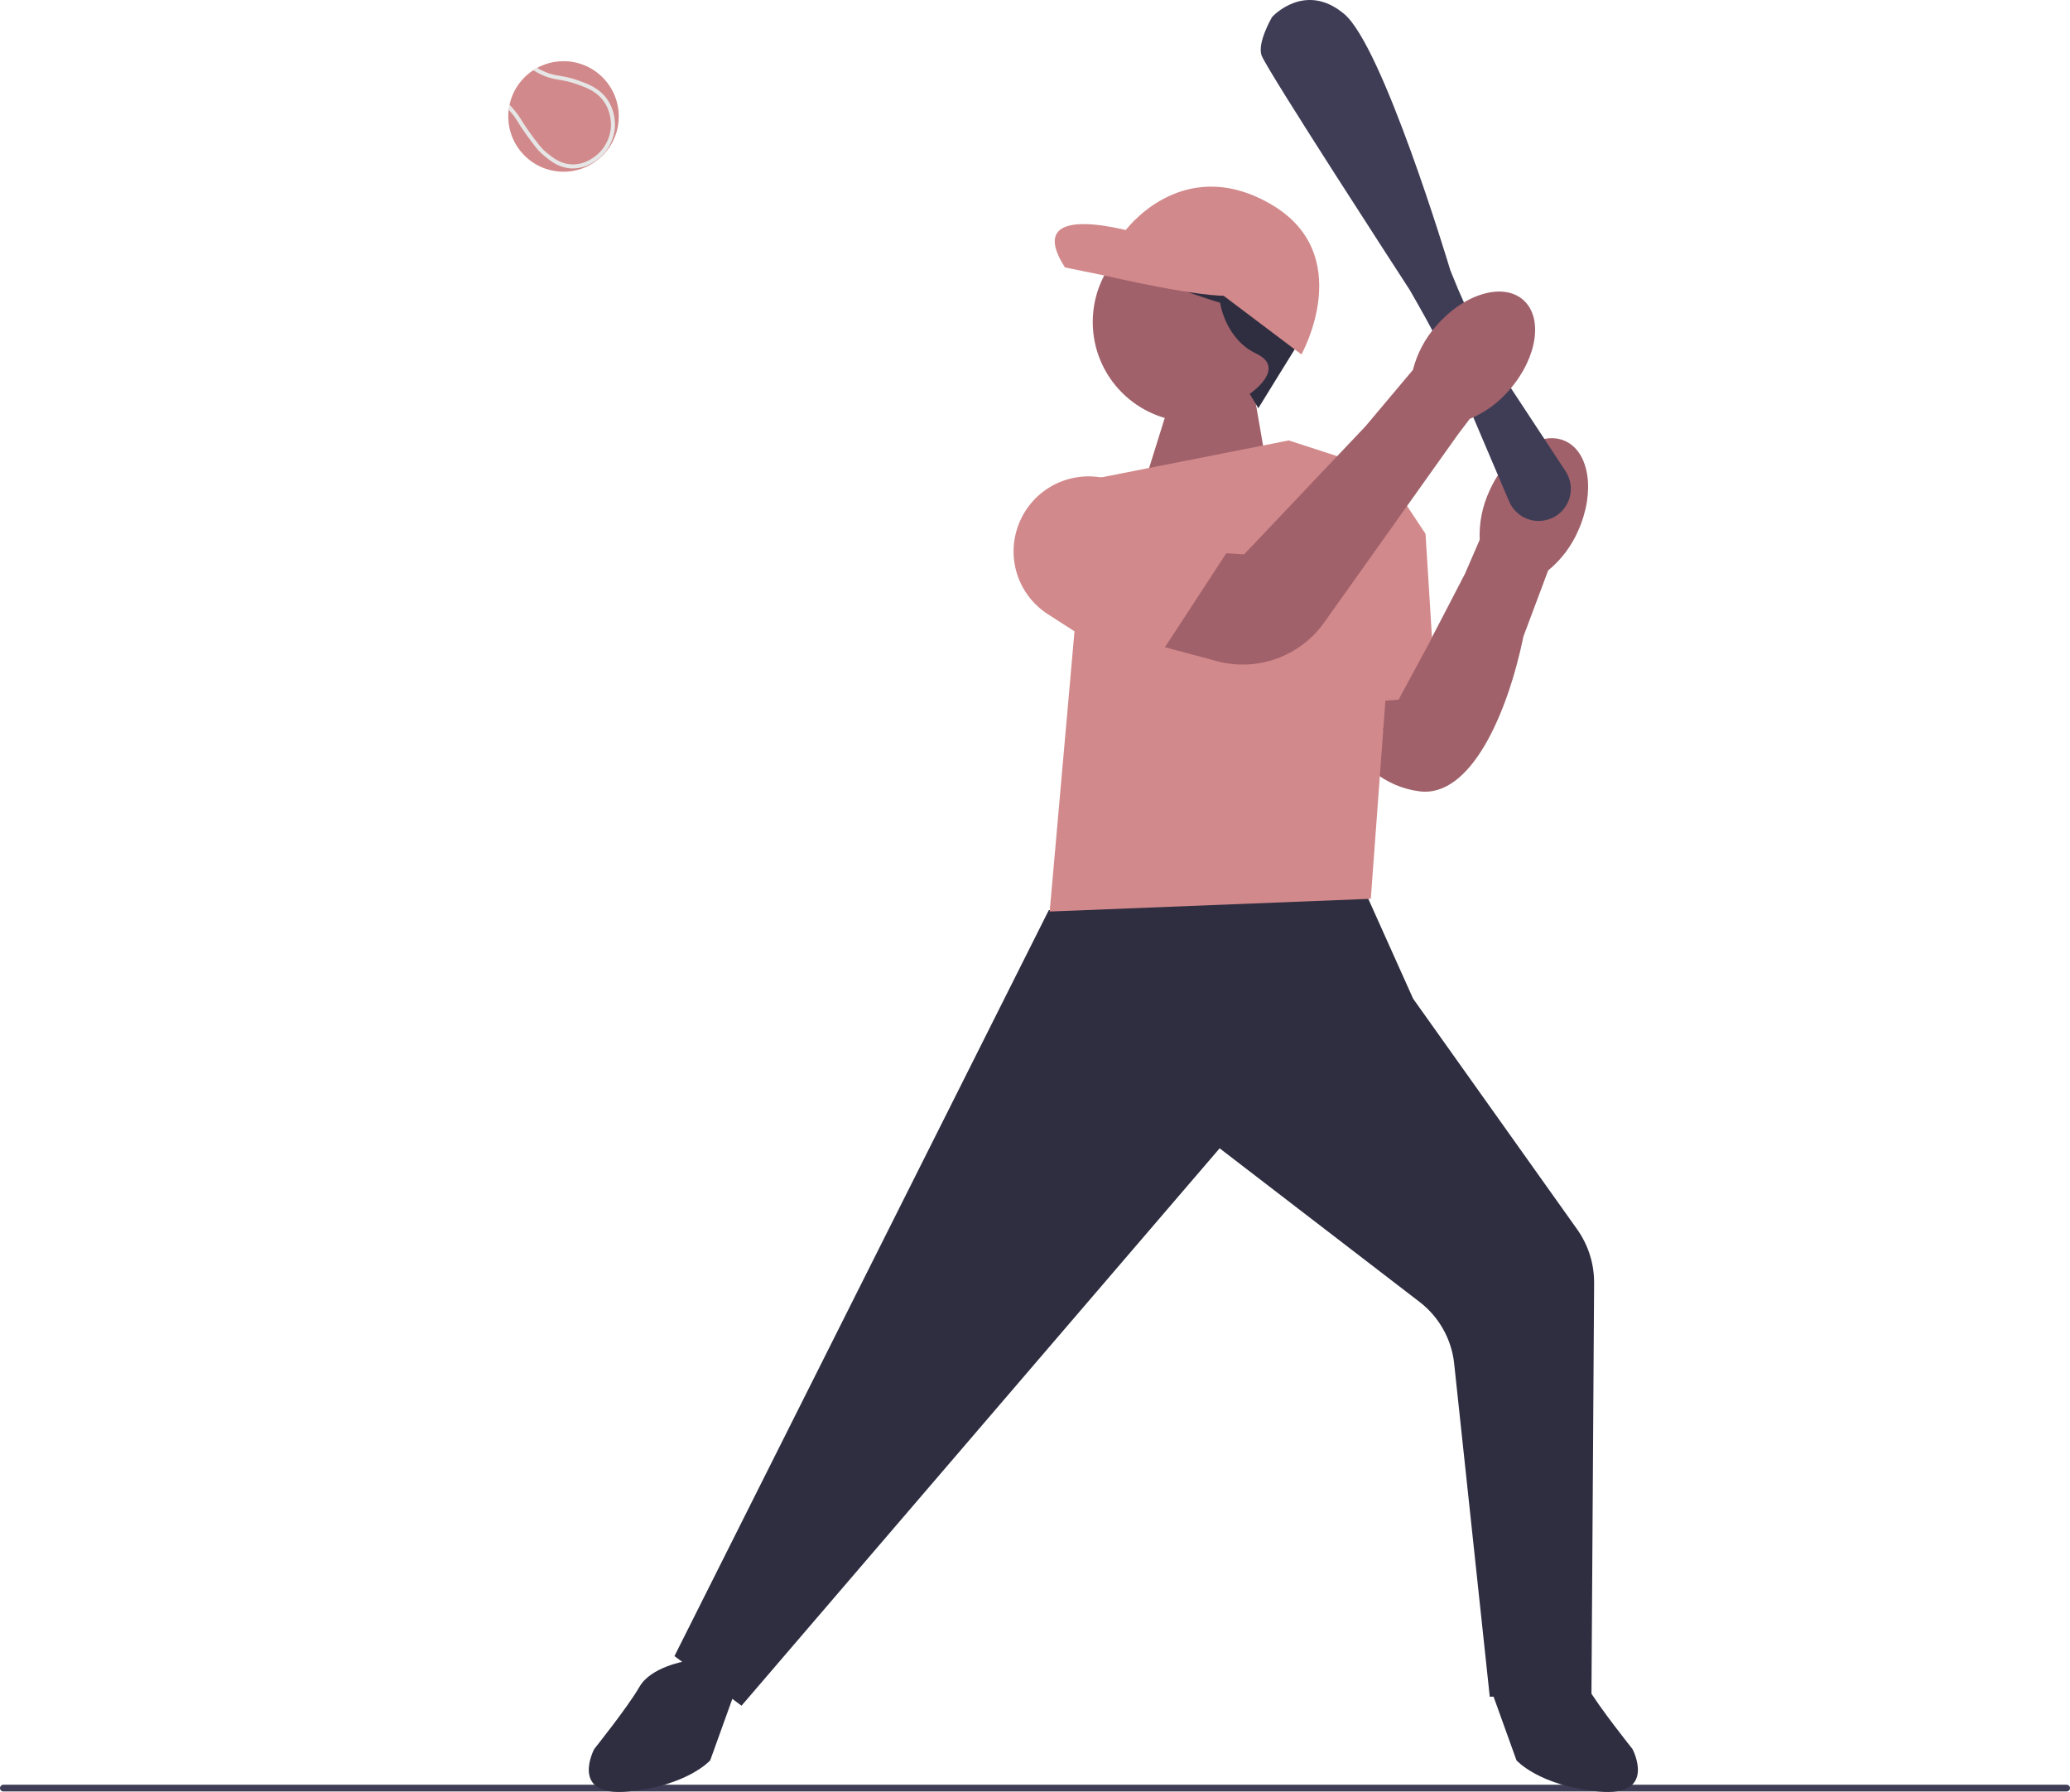 <svg xmlns="http://www.w3.org/2000/svg" width="731.67" height="633.318" viewBox="0 0 731.67 633.318" xmlns:xlink="http://www.w3.org/1999/xlink"><path d="M0,631.952c0,.66,.53,1.19,1.19,1.19H730.48c.66,0,1.19-.53,1.19-1.19,0-.66-.53-1.19-1.19-1.19H1.19c-.66,0-1.19,.53-1.19,1.19Z" fill="#3f3d56"/><polygon points="443.528 140.655 447.528 163.655 404.528 170.655 414.528 138.655 443.528 140.655" fill="#a0616a"/><path d="M553.201,155.858c8.663,3.883,10.738,18.066,4.633,31.677-2.365,5.475-6.007,10.302-10.621,14.08l-8.73,23.304c-5.725,27.779-18.762,57.027-36.715,54.76-25.411-3.209-33.416-34.094-33.416-34.094l34.195-13.377,15.266-29.432,5.205-12.008c-.248-5.956,.934-11.885,3.448-17.291,6.105-13.617,18.073-21.502,26.736-17.619Z" fill="#a0616a"/><path d="M262.105,602.833l-23.713-17.526,.188-.377,132.114-263.226,.249-.043,106.382-18.064,22.158,49.353,57.944,81.468c3.991,5.612,6.077,12.219,6.033,19.105l-.937,145.118-35.945,1.026-.049-.46-12.539-117.329c-.914-8.552-5.35-16.463-12.171-21.703l-70.722-54.335-168.994,196.993Z" fill="#2f2e41"/><path d="M242.028,587.155s-12,2-16,9c-4,7-16,22-16,22,0,0-9,17,12,15,21-2,29-11,29-11l9-25-18-10Z" fill="#2f2e41"/><path d="M545.028,587.155s12,2,16,9,16,22,16,22c0,0,9,17-12,15s-29-11-29-11l-9-25,18-10Z" fill="#2f2e41"/><polygon points="384.528 169.655 455.528 155.655 495.528 168.655 484.528 317.655 371.028 322.155 384.528 169.655" fill="#d2898b"/><polygon points="488.406 165.317 503.873 188.679 507.461 246.273 461.528 249.76 462.765 175.144 488.406 165.317" fill="#d2898b"/><polygon points="530.912 221.372 512.325 213.988 488.695 257.756 510.277 268.517 530.912 221.372" fill="#a0616a"/><path d="M543.867,184.125c-1.291,0-2.585-.219-3.82-.66-2.977-1.064-5.394-3.342-6.631-6.25l-14.097-33.119c-5.311-12.477-11.41-24.771-18.13-36.54l-2.944-5.157c-2.025-3.115-49.995-76.939-52.276-82.705-1.721-4.348,3.42-13.263,3.64-13.641l.06-.082c.114-.127,11.621-12.665,25.469-1.021,13.597,11.431,36.481,87.186,37.448,90.405l.619,1.56c5.645,14.26,12.781,27.989,21.213,40.805l18.949,28.799c1.762,2.679,2.312,5.995,1.507,9.099-.805,3.103-2.895,5.733-5.735,7.219-1.638,.856-3.451,1.29-5.271,1.29Z" fill="#3f3d56"/><path d="M417.431,194.657l22.326,1.253,42.894-45.251,16.76-19.924c1.468-5.778,4.298-11.121,8.254-15.581,9.748-11.298,23.473-15.427,30.661-9.226,7.188,6.201,5.115,20.384-4.631,31.677-3.834,4.568-8.706,8.152-14.208,10.45l-4.133,5.451-47.339,66.539c-8.541,12.006-23.645,17.438-37.876,13.624l-28.974-7.765,16.267-31.247Z" fill="#a0616a"/><path d="M404.902,239.247l-34.45-22.129c-10.949-7.033-15.157-20.811-10.006-32.76,3.129-7.257,9.271-12.697,16.854-14.923,7.573-2.228,15.69-.976,22.247,3.439l33.828,22.768-28.473,43.605Z" fill="#d2898b"/><g><circle cx="421.548" cy="113.809" r="35.3" fill="#a0616a"/><path d="M444.77,144.279l-3.048-5.078s13.349-8.999,2.32-14.221c-11.029-5.223-12.772-17.992-12.772-17.992,0,0-32.216-9.283-30.475-16.249,1.74-6.966-3.194-11.899,4.932-14.802,8.126-2.903,44.404-.006,48.468,8.41,4.064,8.416,8.13,31.633,6.099,34.826-2.031,3.193-15.524,25.106-15.524,25.106Z" fill="#2f2e41"/><path d="M435.623,104.375l-32.798-21.762s-42.374-13.055-26.409,11.902l13.496,2.755s36.714,8.557,45.711,7.105Z" fill="#d2898b"/><path d="M425.755,99.442l34.249,25.825s20.021-35.7-11.325-53.399c-31.346-17.7-51.223,10.019-51.223,10.019l8.272,8.851,20.026,8.704Z" fill="#d2898b"/></g><path d="M179.658,41.155c0,10.78,8.74,19.53,19.53,19.53,5.28,0,10.07-2.1,13.58-5.51,3.67-3.55,5.939-8.52,5.939-14.02,0-10.78-8.739-19.53-19.52-19.53-3.38,0-6.55,.86-9.32,2.36-.47,.26-.93,.54-1.38,.84-4.22,2.76-7.29,7.11-8.38,12.2-.14,.58-.24,1.17-.3,1.77-.101,.77-.15,1.56-.15,2.36Z" fill="#d2898b"/><path d="M179.808,38.795c.31,.34,.63,.71,.979,1.13,1.181,1.42,1.65,2.19,2.311,3.26,.569,.93,1.29,2.09,2.699,4.05,2.91,4.04,4.37,6.07,6.641,7.91,2.24,1.81,5.03,4.07,9.22,4.36,.29,.02,.58,.02,.86,.02,5.069,0,8.77-3.05,10.18-4.42,3.69-3.6,4.46-7.97,4.62-9.68,.13-1.38,.31-6.22-2.86-10.57-2.8-3.84-6.67-5.21-10.42-6.55-2.45-.87-4.31-1.18-5.96-1.46-2.26-.38-4.2-.71-7.17-2.27-.41-.22-.75-.41-1.04-.59-.47,.26-.93,.54-1.38,.84,.07,.04,.15,.09,.23,.14,.39,.23,.869,.51,1.529,.86,3.17,1.67,5.32,2.04,7.59,2.42,1.671,.28,3.4,.57,5.73,1.4,3.7,1.32,7.2,2.56,9.74,6.05,2.88,3.95,2.71,8.34,2.6,9.59-.149,1.56-.85,5.53-4.2,8.8-1.35,1.31-5.01,4.34-9.949,4-3.75-.26-6.341-2.36-8.431-4.04-2.12-1.72-3.54-3.7-6.37-7.63-1.39-1.93-2.09-3.07-2.649-3.98-.66-1.07-1.181-1.92-2.42-3.41-.67-.81-1.261-1.46-1.78-2-.14,.58-.24,1.17-.3,1.77Z" fill="#e6e6e6"/></svg>